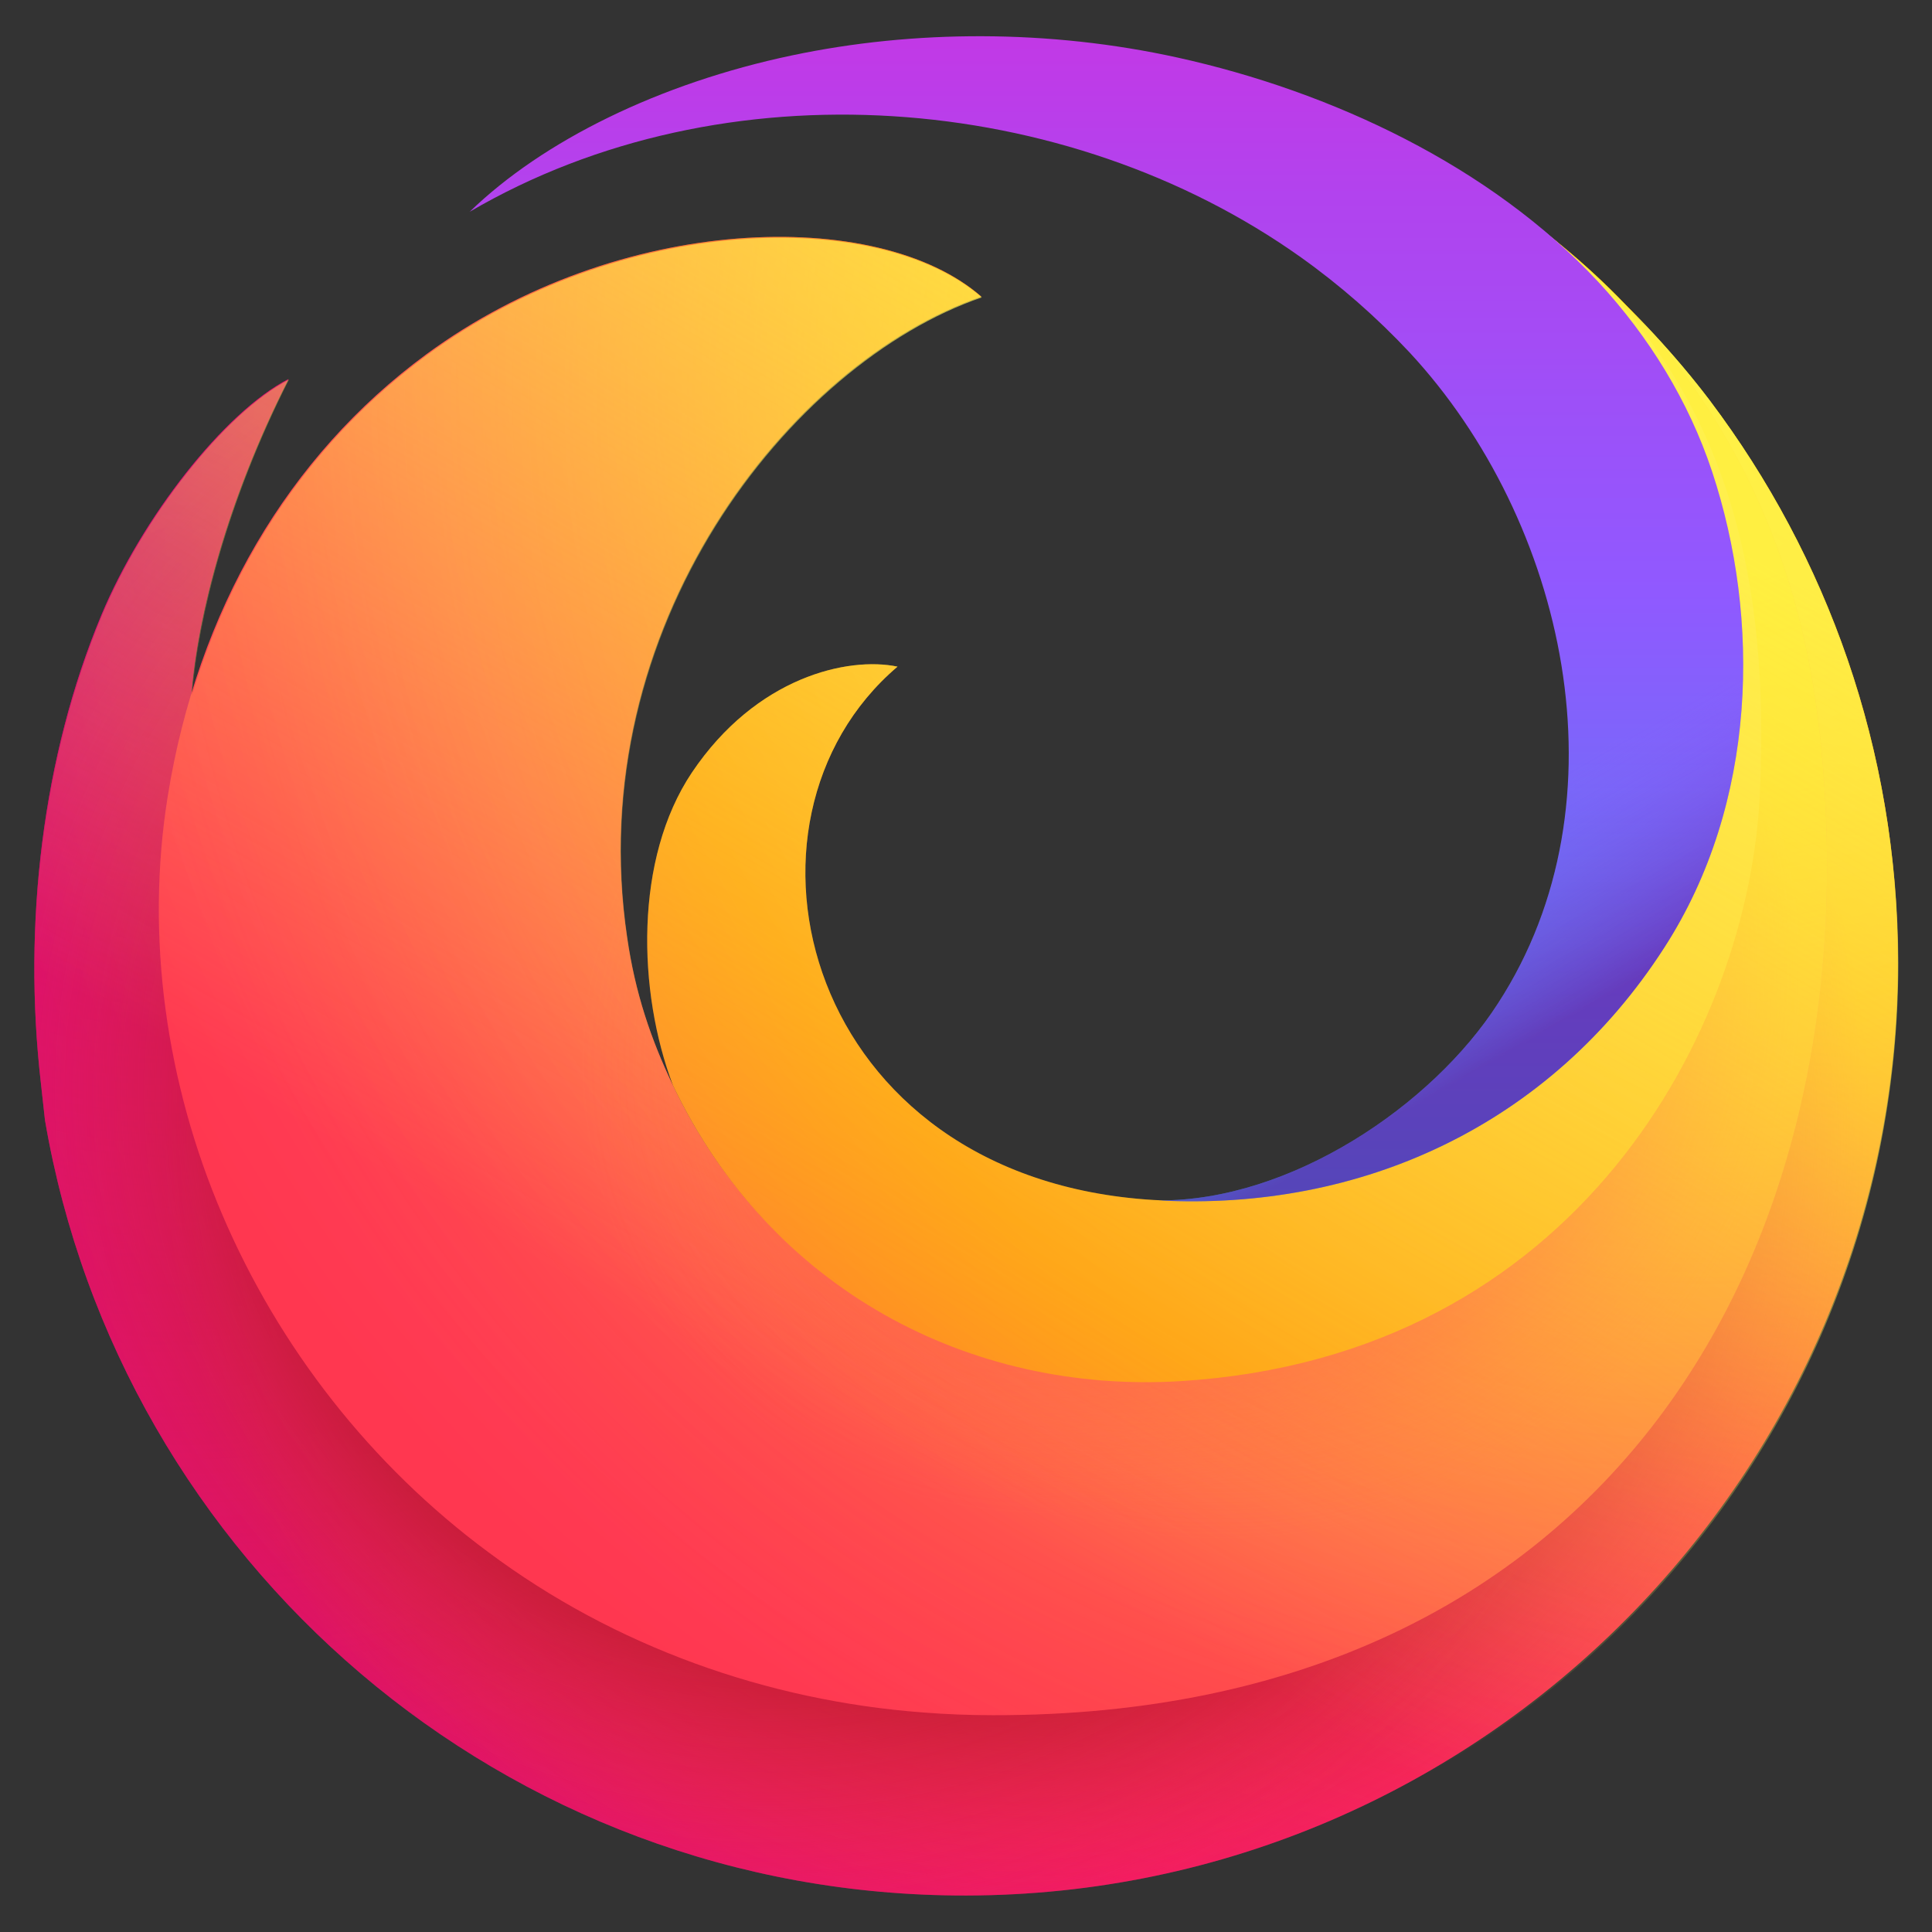 <svg xmlns="http://www.w3.org/2000/svg" width="18" height="18" viewBox="0 0 18 18">
    <rect x="0" y="0" width="18" height="18" fill="#333333" stroke="none"/>
    <defs>
        <radialGradient id="n2bg3avxha" cx="89.418%" cy="13.12%" r="121.938%" fx="89.418%" fy="13.12%" gradientTransform="matrix(.927 0 0 1 .066 0)">
            <stop offset="0%" stop-color="#FFF44F"/>
            <stop offset="29.49%" stop-color="#FF980E"/>
            <stop offset="43.15%" stop-color="#FF5D36"/>
            <stop offset="53.02%" stop-color="#FF3750"/>
            <stop offset="74.93%" stop-color="#F5156C"/>
            <stop offset="76.48%" stop-color="#F1136E"/>
            <stop offset="88.01%" stop-color="#DA057A"/>
            <stop offset="95.28%" stop-color="#D2007F"/>
        </radialGradient>
        <radialGradient id="f1i071fbcb" cx="8.274%" cy="23.647%" r="70.427%" fx="8.274%" fy="23.647%" gradientTransform="matrix(.927 0 0 1 .006 0)">
            <stop offset="0%" stop-color="#B5007F"/>
            <stop offset="100%" stop-color="#F5156C" stop-opacity="0"/>
        </radialGradient>
        <radialGradient id="fcfu8two7c" cx="99.12%" cy="12.468%" r="133.586%" fx="99.12%" fy="12.468%" gradientTransform="matrix(.927 0 0 1 .073 0)">
            <stop offset="0%" stop-color="#FD0" stop-opacity=".6"/>
            <stop offset="8.367%" stop-color="#FFD801" stop-opacity=".524"/>
            <stop offset="18.22%" stop-color="#FECA05" stop-opacity=".435"/>
            <stop offset="28.84%" stop-color="#FEB20C" stop-opacity=".339"/>
            <stop offset="39.98%" stop-color="#FD9115" stop-opacity=".239"/>
            <stop offset="51.54%" stop-color="#FB6621" stop-opacity=".134"/>
            <stop offset="63.29%" stop-color="#F9332F" stop-opacity=".028"/>
            <stop offset="66.4%" stop-color="#F92433" stop-opacity="0"/>
        </radialGradient>
        <radialGradient id="4lhsjdqgad" cx="52.852%" cy="55.64%" r="179.478%" fx="52.852%" fy="55.64%" gradientTransform="matrix(.927 0 0 1 .039 0)">
            <stop offset="15.28%" stop-color="#960E18"/>
            <stop offset="20.61%" stop-color="#CC2335" stop-opacity=".554"/>
            <stop offset="24.95%" stop-color="#F13148" stop-opacity=".191"/>
            <stop offset="27.24%" stop-color="#FF3750" stop-opacity="0"/>
        </radialGradient>
        <radialGradient id="t45705mmle" cx="39.841%" cy="53.473%" r="180.728%" fx="39.841%" fy="53.473%" gradientTransform="matrix(.927 0 0 1 .03 0)">
            <stop offset="11.29%" stop-color="#960E18"/>
            <stop offset="18.93%" stop-color="#CC2335" stop-opacity=".554"/>
            <stop offset="25.15%" stop-color="#F13148" stop-opacity=".191"/>
            <stop offset="28.43%" stop-color="#FF3750" stop-opacity="0"/>
        </radialGradient>
        <radialGradient id="0hgswzz0ef" cx="89.754%" cy="11.507%" r="125.675%" fx="89.754%" fy="11.507%" gradientTransform="matrix(.935 0 0 1 .058 0)">
            <stop offset="0%" stop-color="#FF980E"/>
            <stop offset="29.5%" stop-color="#FF7139"/>
            <stop offset="48.46%" stop-color="#FF5B51"/>
            <stop offset="62.6%" stop-color="#FF4F5E"/>
            <stop offset="73.65%" stop-color="#FF4055"/>
            <stop offset="84.28%" stop-color="#FF3750"/>
        </radialGradient>
        <radialGradient id="e09kfqcwqg" cx="89.754%" cy="16.126%" r="119.22%" fx="89.754%" fy="16.126%" gradientTransform="matrix(.935 0 0 1 .058 0)">
            <stop offset="8.407%" stop-color="#FFDE08"/>
            <stop offset="20.81%" stop-color="#FFD609" stop-opacity=".832"/>
            <stop offset="40.33%" stop-color="#FFBF0B" stop-opacity=".568"/>
            <stop offset="64.37%" stop-color="#FF9B0F" stop-opacity=".242"/>
            <stop offset="82.24%" stop-color="#FF7B12" stop-opacity="0"/>
        </radialGradient>
        <radialGradient id="q6eiwpw9vh" cx="62.259%" cy="53.175%" r="60.009%" fx="62.259%" fy="53.175%" gradientTransform="matrix(.231 .969 -.906 .247 .96 -.203)">
            <stop offset="36.34%" stop-color="#FF3750"/>
            <stop offset="41.11%" stop-color="#FF444B" stop-opacity=".789"/>
            <stop offset="59.02%" stop-color="#FF7139" stop-opacity="0"/>
        </radialGradient>
        <radialGradient id="68jztx6dfi" cx="52.199%" cy="58.122%" r="60.694%" fx="52.199%" fy="58.122%" gradientTransform="matrix(.231 .969 -.906 .247 .928 -.068)">
            <stop offset="21.59%" stop-color="#FF3750" stop-opacity=".8"/>
            <stop offset="27.02%" stop-color="#FF444B" stop-opacity=".632"/>
            <stop offset="47.39%" stop-color="#FF7139" stop-opacity="0"/>
        </radialGradient>
        <radialGradient id="njf3j9t5sj" cx="126.178%" cy="-3.744%" r="297.813%" fx="126.178%" fy="-3.744%" gradientTransform="matrix(1 0 0 .907 0 -.003)">
            <stop offset="5.357%" stop-color="#FFF44F"/>
            <stop offset="45.73%" stop-color="#FF980E"/>
            <stop offset="52.11%" stop-color="#FF8424"/>
            <stop offset="58.71%" stop-color="#FF7634"/>
            <stop offset="63.93%" stop-color="#FF7139"/>
        </radialGradient>
        <linearGradient id="qzj82gr65k" x1="73.753%" x2="22.707%" y1="8.618%" y2="87.296%">
            <stop offset="0%" stop-color="#FFF44F" stop-opacity=".8"/>
            <stop offset="75%" stop-color="#FFF44F" stop-opacity="0"/>
        </linearGradient>
        <linearGradient id="dwdi8x56hl" x1="49.991%" x2="49.991%" y1="100.39%" y2="1.018%">
            <stop offset="0%" stop-color="#3A8EE6"/>
            <stop offset="10.16%" stop-color="#4D82EB"/>
            <stop offset="38.85%" stop-color="#7D65FA"/>
            <stop offset="53.09%" stop-color="#9059FF"/>
            <stop offset="69.15%" stop-color="#9D50F8"/>
            <stop offset="98.88%" stop-color="#C03AE7"/>
            <stop offset="100%" stop-color="#C139E6"/>
        </linearGradient>
        <linearGradient id="0wimpb90nm" x1="34.003%" x2="83.602%" y1="5.977%" y2="84.573%">
            <stop offset="80.54%" stop-color="#9059FF" stop-opacity="0"/>
            <stop offset="100%" stop-color="#6E008B" stop-opacity=".5"/>
        </linearGradient>
    </defs>
    <g fill="none" fill-rule="evenodd">
        <g fill-rule="nonzero">
            <g>
                <g>
                    <g>
                        <g>
                            <path fill="url(#n2bg3avxha)" d="M15.628 2.171c-.668-.877-1.487-1.6-2.406-2.15-.042-.025-.097-.017-.135.017-.05.05-.038.13.017.168 1.705 1.104 3.02 2.885 3.326 5.262.63 4.83-2.742 8.862-7.488 8.875-5.217.017-8.392-4.595-7.56-8.736.042-.206.02-.407.088-.605.038-.726.315-1.869.911-3.036-.6.31-1.365 1.293-1.743 2.2-.546 1.31-.735 2.877-.562 4.368l.037.336c.702 4.108 4.28 7.233 8.585 7.224 4.797-.008 8.703-3.943 8.678-8.744-.009-1.94-.66-3.734-1.748-5.179z" transform="translate(-798 -362) translate(108 181) translate(8 164) translate(682 17) translate(.306 1.566)"/>
                            <path fill="url(#f1i071fbcb)" d="M15.628 2.171c-.668-.877-1.487-1.6-2.406-2.15-.042-.025-.097-.017-.135.017-.05.05-.038.13.017.168 1.705 1.104 3.02 2.885 3.326 5.262.63 4.83-2.742 8.862-7.488 8.875-5.217.017-8.392-4.595-7.56-8.736.042-.206.02-.407.088-.605.038-.726.315-1.869.911-3.036-.6.31-1.365 1.293-1.743 2.2-.546 1.31-.735 2.877-.562 4.368l.037.336c.702 4.108 4.28 7.233 8.585 7.224 4.797-.008 8.703-3.943 8.678-8.744-.009-1.94-.66-3.734-1.748-5.179z" opacity=".67" transform="translate(-798 -362) translate(108 181) translate(8 164) translate(682 17) translate(.306 1.566)"/>
                            <path fill="url(#fcfu8two7c)" d="M15.628 2.171c-.668-.877-1.487-1.6-2.406-2.15-.042-.025-.097-.017-.135.017-.05.05-.038.13.017.168 1.705 1.104 3.02 2.885 3.326 5.262.63 4.83-2.742 8.862-7.488 8.875-5.217.017-8.392-4.595-7.56-8.736.042-.206.02-.407.088-.605.038-.726.315-1.869.911-3.036-.6.31-1.365 1.293-1.743 2.2-.546 1.31-.735 2.877-.562 4.368l.037.336c.702 4.108 4.28 7.233 8.585 7.224 4.797-.008 8.703-3.943 8.678-8.744-.009-1.94-.66-3.734-1.748-5.179z" transform="translate(-798 -362) translate(108 181) translate(8 164) translate(682 17) translate(.306 1.566)"/>
                        </g>
                        <g>
                            <path fill="url(#4lhsjdqgad)" d="M15.628 2.171c-.668-.877-1.487-1.6-2.406-2.15-.042-.025-.097-.017-.135.017-.05.05-.038.13.017.168 1.705 1.104 3.02 2.885 3.326 5.262.63 4.83-2.742 8.862-7.488 8.875-5.217.017-8.392-4.595-7.56-8.736.042-.206.02-.407.088-.605.038-.726.315-1.869.911-3.036-.6.31-1.365 1.293-1.743 2.2-.546 1.31-.735 2.877-.562 4.368l.037.336c.702 4.108 4.28 7.233 8.585 7.224 4.797-.008 8.703-3.943 8.678-8.744-.009-1.94-.66-3.734-1.748-5.179z" transform="translate(-798 -362) translate(108 181) translate(8 164) translate(682 17) translate(.306 1.566)"/>
                            <path fill="url(#t45705mmle)" d="M15.628 2.171c-.668-.877-1.487-1.6-2.406-2.15-.042-.025-.097-.017-.135.017-.05.05-.038.13.017.168 1.705 1.104 3.02 2.885 3.326 5.262.63 4.83-2.742 8.862-7.488 8.875-5.217.017-8.392-4.595-7.56-8.736.042-.206.02-.407.088-.605.038-.726.315-1.869.911-3.036-.6.31-1.365 1.293-1.743 2.2-.546 1.31-.735 2.877-.562 4.368l.037.336c.702 4.108 4.28 7.233 8.585 7.224 4.797-.008 8.703-3.943 8.678-8.744-.009-1.94-.66-3.734-1.748-5.179z" transform="translate(-798 -362) translate(108 181) translate(8 164) translate(682 17) translate(.306 1.566)"/>
                        </g>
                        <g>
                            <path fill="url(#0hgswzz0ef)" d="M15.51 5.355c-.28-2.528-1.7-4.255-3.515-5.263-.302-.168-.684-.096-.903.173l-.004.004c2.066 1.272 3.368 3.528 3.436 5.88.08 2.86-2.268 5.14-4.973 5.27-1.966.097-3.818-.852-4.725-2.754-.202-.425-.349-.853-.424-1.374-.429-2.89 1.516-5.355 3.3-5.968-.961-.84-3.376-.781-5.17.538C1.24 2.81.4 4.255.123 5.977-.088 7.29.109 8.657.63 9.874c.53 1.243 1.39 2.34 2.478 3.146 1.176.878 2.596 1.386 4.057 1.495.214.017.433.025.647.025 5.741.009 8.236-4.342 7.699-9.185z" transform="translate(-798 -362) translate(108 181) translate(8 164) translate(682 17) translate(1.44 1.44)"/>
                            <path fill="url(#e09kfqcwqg)" d="M15.51 5.355c-.28-2.528-1.7-4.255-3.515-5.263-.302-.168-.684-.096-.903.173l-.004.004c2.066 1.272 3.368 3.528 3.436 5.88.08 2.86-2.268 5.14-4.973 5.27-1.966.097-3.818-.852-4.725-2.754-.202-.425-.349-.853-.424-1.374-.429-2.89 1.516-5.355 3.3-5.968-.961-.84-3.376-.781-5.17.538C1.24 2.81.4 4.255.123 5.977-.088 7.29.109 8.657.63 9.874c.53 1.243 1.39 2.34 2.478 3.146 1.176.878 2.596 1.386 4.057 1.495.214.017.433.025.647.025 5.741.009 8.236-4.342 7.699-9.185z" transform="translate(-798 -362) translate(108 181) translate(8 164) translate(682 17) translate(1.44 1.44)"/>
                        </g>
                        <g opacity=".53">
                            <path fill="url(#q6eiwpw9vh)" d="M15.51 5.355c-.28-2.528-1.7-4.255-3.515-5.263-.302-.168-.684-.096-.903.173l-.004.004c2.066 1.272 3.368 3.528 3.436 5.88.08 2.86-2.268 5.14-4.973 5.27-1.966.097-3.818-.852-4.725-2.754-.202-.425-.349-.853-.424-1.374-.429-2.89 1.516-5.355 3.3-5.968-.961-.84-3.376-.781-5.17.538C1.24 2.81.4 4.255.123 5.977-.088 7.29.109 8.657.63 9.874c.53 1.243 1.39 2.34 2.478 3.146 1.176.878 2.596 1.386 4.057 1.495.214.017.433.025.647.025 5.741.009 8.236-4.342 7.699-9.185z" transform="translate(-798 -362) translate(108 181) translate(8 164) translate(682 17) translate(1.44 1.44)"/>
                            <path fill="url(#68jztx6dfi)" d="M15.51 5.355c-.28-2.528-1.7-4.255-3.515-5.263-.302-.168-.684-.096-.903.173l-.004.004c2.066 1.272 3.368 3.528 3.436 5.88.08 2.86-2.268 5.14-4.973 5.27-1.966.097-3.818-.852-4.725-2.754-.202-.425-.349-.853-.424-1.374-.429-2.89 1.516-5.355 3.3-5.968-.961-.84-3.376-.781-5.17.538C1.24 2.81.4 4.255.123 5.977-.088 7.29.109 8.657.63 9.874c.53 1.243 1.39 2.34 2.478 3.146 1.176.878 2.596 1.386 4.057 1.495.214.017.433.025.647.025 5.741.009 8.236-4.342 7.699-9.185z" transform="translate(-798 -362) translate(108 181) translate(8 164) translate(682 17) translate(1.44 1.44)"/>
                        </g>
                        <path fill="url(#njf3j9t5sj)" d="M12.54 1.696c-.004.004-.004.009-.008.013-.248.306-.197.752.105 1.004 1.302 1.066 2.176 2.583 2.176 4.334 0 2.42-1.873 4.263-4.066 4.133-3.259-.198-4.078-3.528-2.385-4.969-.458-.096-1.315.093-1.916.987-.537.802-.508 2.037-.176 2.915.907 1.898 2.76 2.873 4.725 2.755 3.713-.227 5.3-3.288 5.401-5.468.11-2.365-.424-4.46-2.952-5.872-.307-.172-.685-.1-.903.168z" transform="translate(-798 -362) translate(108 181) translate(8 164) translate(682 17)"/>
                        <path fill="url(#qzj82gr65k)" d="M15.934 3.737c-.23-.306-.487-.592-.756-.86-.214-.227-.445-.437-.689-.635.139.122.273.252.404.387.47.508.844 1.108 1.058 1.764.454 1.369.424 3.087-.441 4.43-1.033 1.605-2.713 2.399-4.528 2.361-.08 0-.155 0-.235-.004-3.259-.198-4.078-3.528-2.385-4.969-.458-.096-1.315.093-1.916.987-.537.802-.508 2.037-.176 2.915-.202-.424-.349-.853-.424-1.373-.429-2.89 1.516-5.355 3.301-5.969-.962-.84-3.377-.78-5.17.538-1.046.769-1.794 1.86-2.188 3.163.058-.731.336-1.819.903-2.936-.601.31-1.365 1.293-1.743 2.2C.403 7.048.214 8.615.386 10.106l.038.336c.697 4.099 4.271 7.224 8.568 7.224 4.8 0 8.694-3.894 8.694-8.694-.005-1.966-.656-3.776-1.752-5.234z" transform="translate(-798 -362) translate(108 181) translate(8 164) translate(682 17)"/>
                        <path fill="url(#dwdi8x56hl)" d="M15.951 4.393c-.218-.656-.588-1.256-1.058-1.764C13.885 1.545 12.402.852 10.974.537 9.773.272 8.513.277 7.379.516c-1.235.26-2.319.794-3.003 1.457 2.369-1.386 5.56-1.13 7.745.425.365.26.705.558 1.012.886 1.453 1.566 2.045 4.183.823 6.065-.613.953-1.932 1.843-3.163 1.835 1.886.1 3.646-.697 4.713-2.356.87-1.348.899-3.066.445-4.435z" transform="translate(-798 -362) translate(108 181) translate(8 164) translate(682 17)"/>
                        <path fill="url(#0wimpb90nm)" d="M15.951 4.393c-.218-.656-.588-1.256-1.058-1.764C13.885 1.545 12.402.852 10.974.537 9.773.272 8.513.277 7.379.516c-1.235.26-2.319.794-3.003 1.457 2.369-1.386 5.56-1.13 7.745.425.365.26.705.558 1.012.886 1.453 1.566 2.045 4.183.823 6.065-.613.953-1.932 1.843-3.163 1.835 1.886.1 3.646-.697 4.713-2.356.87-1.348.899-3.066.445-4.435z" transform="translate(-798 -362) translate(108 181) translate(8 164) translate(682 17)"/>
                    </g>
                </g>
            </g>
        </g>
    </g>
</svg>
